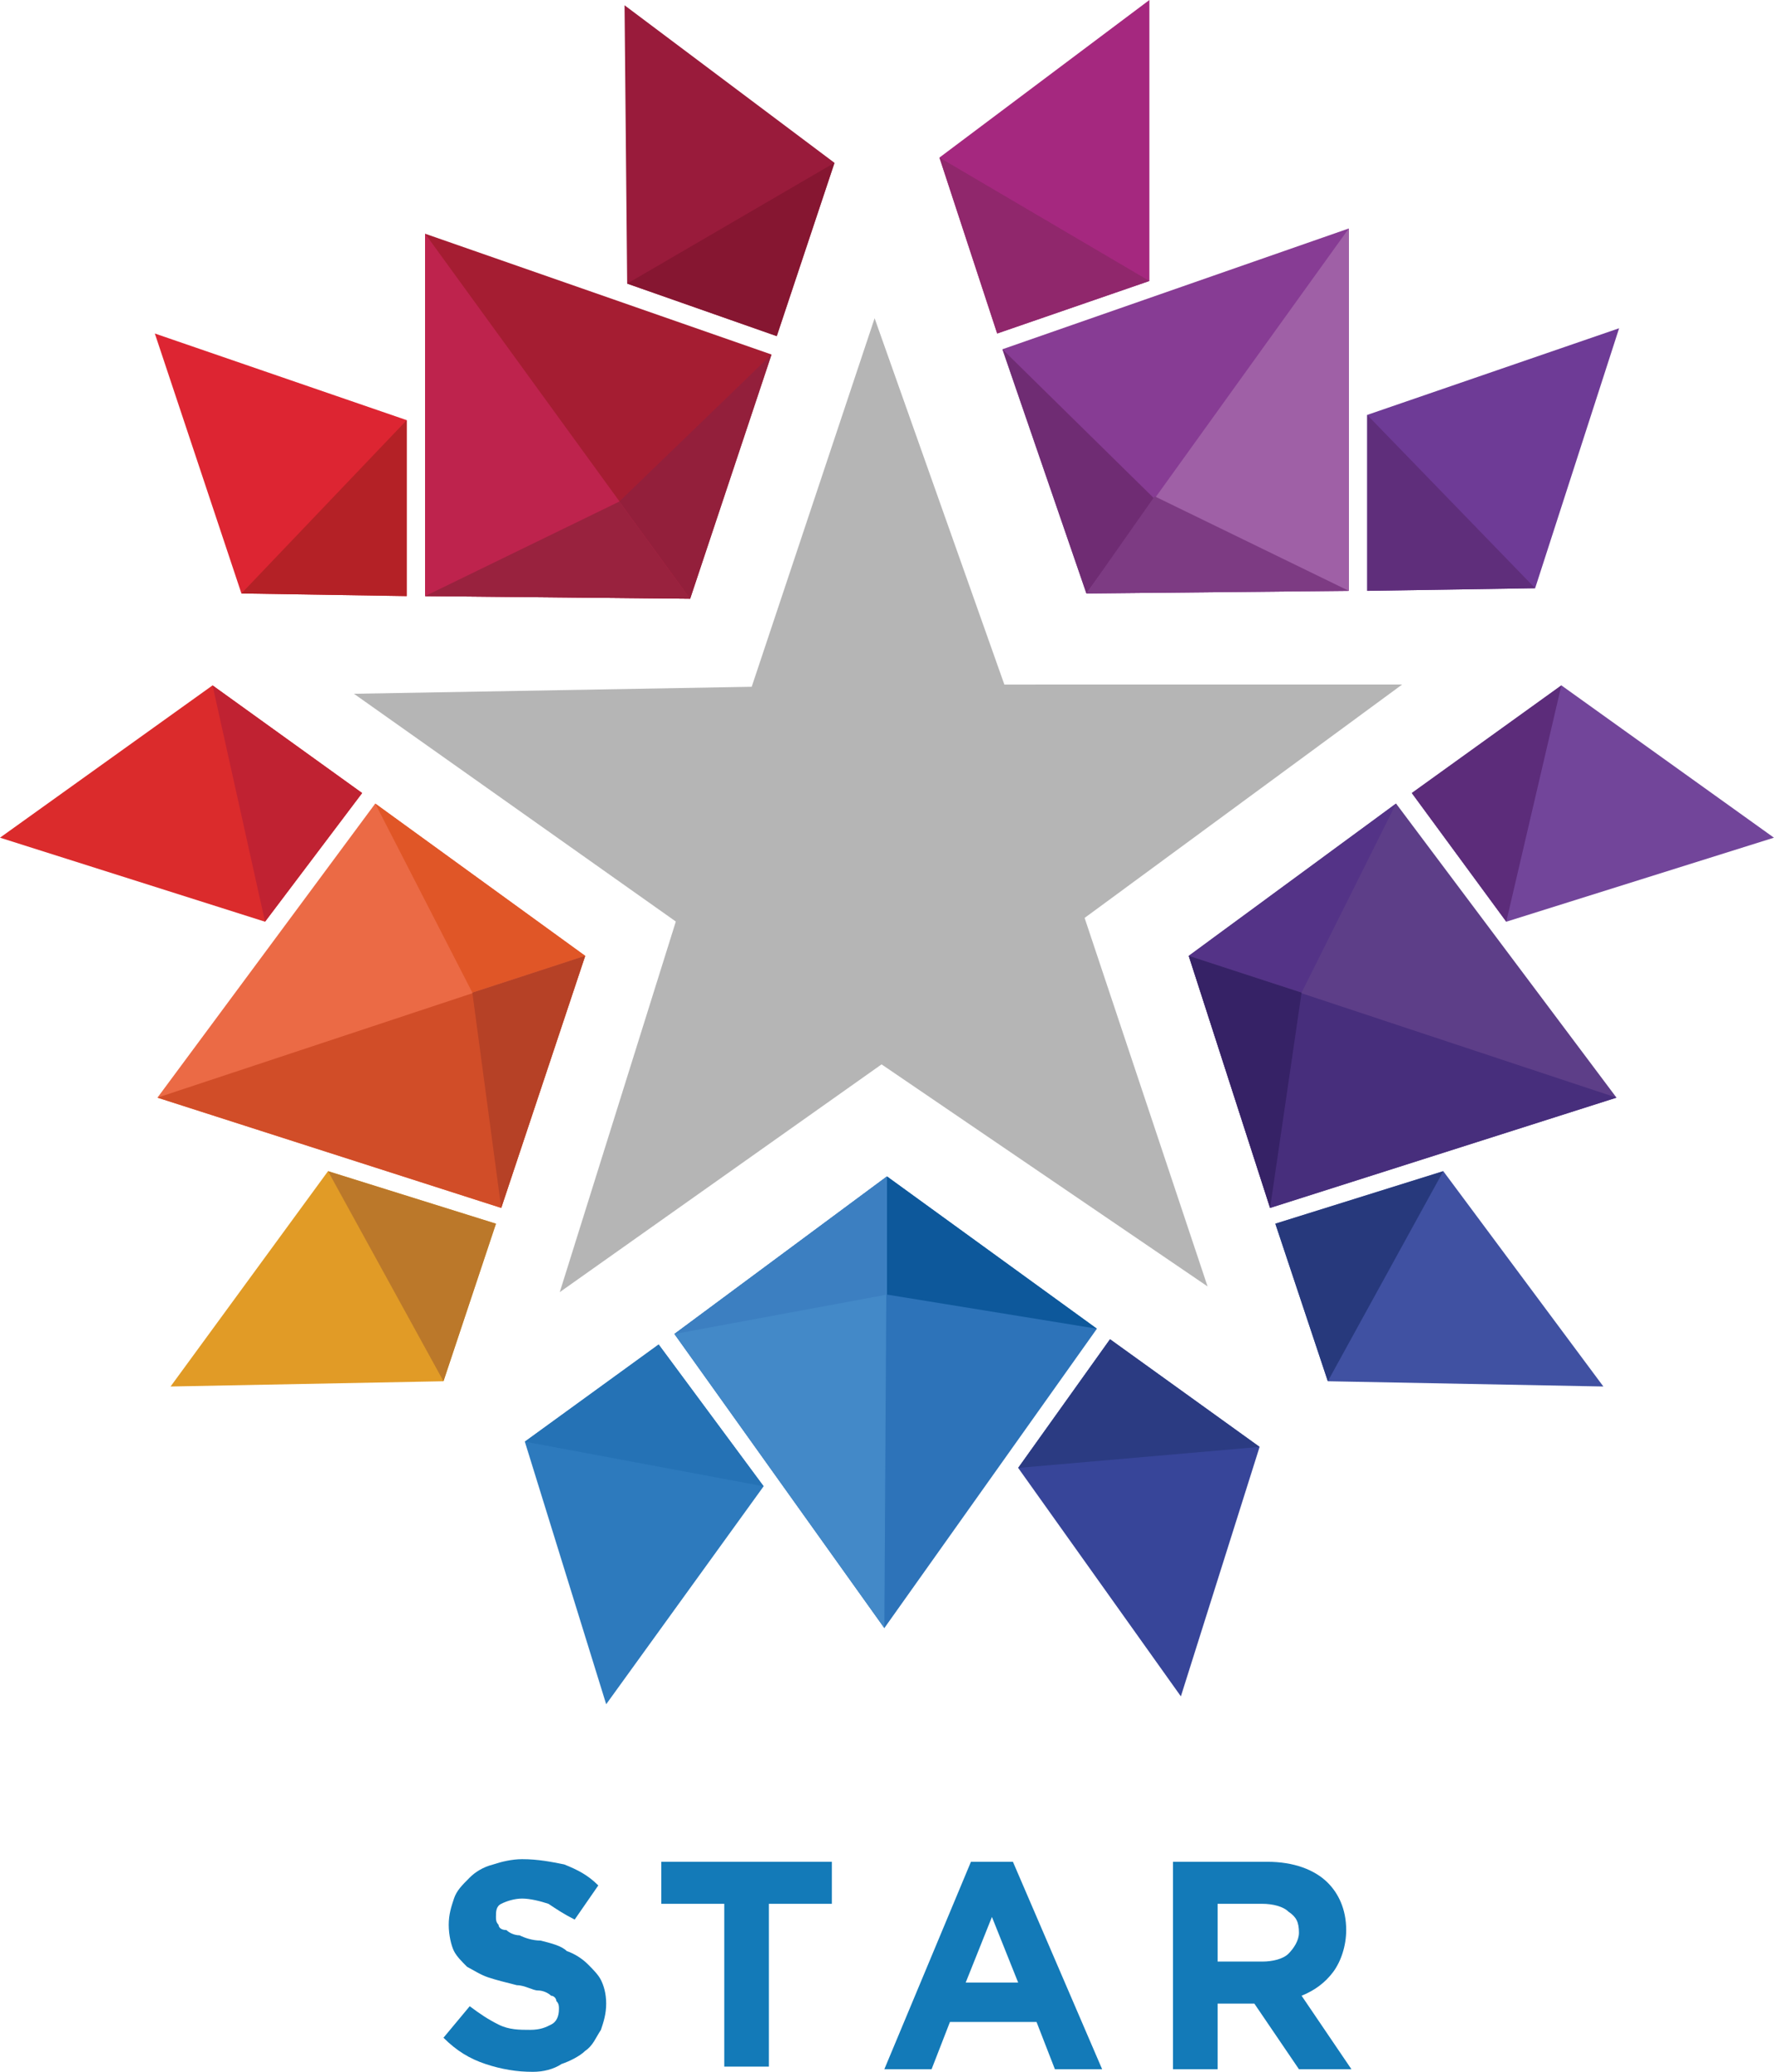 <svg Googl="true" version="1.1" viewBox="0 0 685.42 800" xml:space="preserve" xmlns="http://www.w3.org/2000/svg"><defs><filter id="a" x="-1.1674e-6" y="-1.2347e-6" width="1" height="1" color-interpolation-filters="sRGB"><feGaussianBlur stdDeviation="2.046314e-05"/></filter><filter id="b" x="-1.1549e-21" y="-9.8949e-22" width="1" height="1" color-interpolation-filters="sRGB"><feGaussianBlur stdDeviation="6.1843222e-20"/></filter></defs>
<style type="text/css">
	.st0{fill:#137AB8;}
	.st1{fill:#E19B26;}
	.st2{fill:#DB2B2C;}
	.st3{fill:#EB6A45;}
	.st4{fill:#D14D28;}
	.st5{fill:#E05627;}
	.st6{fill:#B64126;}
	.st7{fill:#C02232;}
	.st8{fill:#BB782A;}
	.st9{fill:#4051A2;}
	.st10{fill:#72459A;}
	.st11{fill:#5D3E88;}
	.st12{fill:#472E7C;}
	.st13{fill:#543387;}
	.st14{fill:#5C2C7A;}
	.st15{fill:#27397C;}
	.st16{fill:#2D7ABD;}
	.st17{fill:#374599;}
	.st18{fill:#2D73B9;}
	.st19{fill:#4389C8;}
	.st20{fill:#0D589B;}
	.st21{fill:#3C7FC1;}
	.st22{fill:#2B3B82;}
	.st23{fill:#2572B5;}
	.st24{fill:#DD2532;}
	.st25{fill:#991B3B;}
	.st26{fill:#A51D32;}
	.st27{fill:#BE234D;}
	.st28{fill:#931F3B;}
	.st29{fill:#99223E;}
	.st30{fill:#861631;}
	.st31{fill:#B42126;}
	.st32{fill:#6E3B96;}
	.st33{fill:#A5287F;}
	.st34{fill:#873C94;}
	.st35{fill:#9F60A6;}
	.st36{fill:#6F2C73;}
	.st37{fill:#7D3B83;}
	.st38{fill:#90276C;}
	.st39{fill:#5F2E7B;}
	.st40{fill:#362266;}
</style>

<g transform="translate(302.68 348.37)" filter="url(#b)" opacity=".998"><g transform="matrix(10.139 0 0 10.139 -317.89 -357.49)">
	
		<path class="st0" d="m21.8 79.8c-0.6 0-1.2-0.1-1.8-0.3s-1.1-0.5-1.6-1l1-1.2c0.4 0.3 0.7 0.5 1.1 0.7s0.8 0.2 1.2 0.2 0.6-0.1 0.8-0.2 0.3-0.3 0.3-0.6c0-0.1 0-0.2-0.1-0.3 0-0.1-0.1-0.2-0.2-0.2-0.1-0.1-0.3-0.2-0.5-0.2s-0.5-0.2-0.8-0.2c-0.4-0.1-0.8-0.2-1.1-0.3s-0.6-0.3-0.8-0.4c-0.2-0.2-0.4-0.4-0.5-0.6s-0.2-0.6-0.2-1 0.1-0.7 0.2-1 0.3-0.5 0.6-0.8c0.2-0.2 0.5-0.4 0.9-0.5 0.3-0.1 0.7-0.2 1.1-0.2 0.6 0 1.1 0.1 1.6 0.2 0.5 0.2 0.9 0.4 1.3 0.8l-0.9 1.3c-0.4-0.2-0.7-0.4-1-0.6-0.3-0.1-0.7-0.2-1-0.2s-0.6 0.1-0.8 0.2-0.2 0.3-0.2 0.5c0 0.1 0 0.2 0.1 0.3 0 0.1 0.1 0.2 0.3 0.2 0.1 0.1 0.3 0.2 0.5 0.2 0.2 0.1 0.5 0.2 0.8 0.2 0.4 0.1 0.8 0.2 1 0.4 0.3 0.1 0.6 0.3 0.8 0.5s0.4 0.4 0.5 0.6 0.2 0.5 0.2 0.9-0.1 0.7-0.2 1c-0.2 0.3-0.3 0.6-0.6 0.8-0.2 0.2-0.6 0.4-0.9 0.5-0.3 0.2-0.7 0.3-1.1 0.3z"/>
		<path class="st0" d="m29.1 73.4h-2.4v-1.6h6.5v1.6h-2.4v6.2h-1.7z"/>
		<path class="st0" d="m38.5 71.8h1.6l3.4 7.9h-1.8l-0.7-1.8h-3.3l-0.7 1.8h-1.8zm1.8 4.6-1-2.5-1 2.5z"/>
		<path class="st0" d="m46.2 71.8h3.6c1 0 1.8 0.3 2.3 0.8 0.4 0.4 0.7 1 0.7 1.8 0 0.6-0.2 1.2-0.5 1.6s-0.7 0.7-1.2 0.9l1.9 2.8h-2l-1.7-2.5h-1.4v2.5h-1.7v-7.9zm3.4 3.8c0.4 0 0.8-0.1 1-0.3s0.4-0.5 0.4-0.8c0-0.4-0.1-0.6-0.4-0.8-0.2-0.2-0.6-0.3-1-0.3h-1.7v2.2z"/>
	
	
		<path class="st1" d="m8 53.7 6-8.2 6.4 2-2 6z" fill="#e19b26"/>
		<path class="st2" d="m1.5 32.8 10.1 3.2 3.7-4.9-5.7-4.1z" fill="#db2b2c"/>
		<path class="st3" d="m7.5 42.7 8.3-11.2 8 5.8-3.2 9.6z" fill="#eb6a45"/>
		<path class="st4" d="m7.5 42.7 16.3-5.4-3.2 9.6z" fill="#d14d28"/>
		<path class="st5" d="m15.8 31.5 3.7 7.2 4.3-1.4z" fill="#e05627"/>
		<path class="st6" d="m23.8 37.3-4.3 1.4 1.1 8.2z" fill="#b64126"/>
		<path class="st7" d="m9.6 27 2 9 3.7-4.9z" fill="#c02232"/>
		<path class="st8" d="m14 45.5 4.4 8 2-6z" fill="#bb782a"/>
	
	<path class="st9" d="m62.6 53.7-6.1-8.2-6.4 2 2 6z" fill="#4051a2"/>
	<path class="st10" d="m55.3 31.1 3.6 4.9 10.2-3.2-8.1-5.8z" fill="#72459a"/>
	<path class="st11" d="m63.1 42.7-8.4-11.2-7.9 5.8 3.1 9.6z" fill="#5d3e88"/>
	<path class="st12" d="m63.1 42.7-16.3-5.4 3.1 9.6z" fill="#472e7c"/>
	<path class="st13" d="m54.7 31.5-3.6 7.2-4.3-1.4z" fill="#543387"/>
	<path class="st14" d="m61 27-2.1 9-3.6-4.9z" fill="#5c2c7a"/>
	<path class="st15" d="m56.5 45.5-4.4 8-2-6z" fill="#27397c"/>
	<path class="st16" d="m24.6 65.8 6-8.3-4-5.4-5.1 3.7z" fill="#2d7abd"/>
	<path class="st17" d="m43.8 51.9-3.5 4.9 6.2 8.7 3-9.5z" fill="#374599"/>
	<path class="st18" d="m35.2 62.9 8.1-11.4-8-5.8-8.1 6z" fill="#2d73b9"/>
	<path class="st19" d="m35.2 62.9 0.1-17.2-8.1 6z" fill="#4389c8"/>
	<path class="st20" d="m43.3 51.5-8-1.3v-4.5z" fill="#0d589b"/>
	<path class="st21" d="m35.3 45.7v4.5l-8.1 1.5z" fill="#3c7fc1"/>
	<path class="st22" d="m49.5 56-9.2 0.8 3.5-4.9z" fill="#2b3b82"/>
	<path class="st23" d="m30.6 57.5-9.1-1.7 5.1-3.7z" fill="#2572b5"/>
	<path class="st24" d="m7.4 13.6 9.6 3.3v6.7l-6.3-0.1z" fill="#dd2532"/>
	<path class="st25" d="m25.3 1.1 0.1 10.6 5.7 2 2.2-6.6z" fill="#991b3b"/>
	<path class="st26" d="m17.7 9.8 13.2 4.6-3.1 9.3-10.1-0.1z" fill="#a51d32"/>
	<path class="st27" d="m17.7 9.8 10.1 13.9-10.1-0.1z" fill="#be234d"/>
	<path class="st28" d="m30.9 14.4-5.8 5.6 2.7 3.7z" fill="#931f3b"/>
	<path class="st29" d="m27.8 23.7-2.7-3.7-7.4 3.6z" fill="#99223e"/>
	<path class="st30" d="m33.3 7.1-7.9 4.6 5.7 2z" fill="#861631"/>
	<path class="st31" d="m17 16.9-6.3 6.6 6.3 0.1z" fill="#b42126"/>
	<path class="st32" d="m63.2 13.4-9.6 3.3v6.7l6.4-0.1z" fill="#6e3b96"/>
	<path class="st33" d="m39.5 13.6 5.8-2v-10.7l-8 6z" fill="#a5287f"/>
	<path class="st34" d="m52.9 9.6-13.2 4.6 3.2 9.3 10-0.1z" fill="#873c94"/>
	<path class="st35" d="m52.9 9.6-10 13.9 10-0.1z" fill="#9f60a6"/>
	<path class="st36" d="m39.7 14.2 5.8 5.7-2.6 3.6z" fill="#6f2c73"/>
	<path class="st37" d="m42.9 23.5 2.6-3.7 7.4 3.6z" fill="#7d3b83"/>
	<path class="st38" d="m37.3 6.9 8 4.7-5.8 2z" fill="#90276c"/>
	<path class="st39" d="m53.6 16.7 6.4 6.6-6.4 0.1z" fill="#5f2e7b"/>
	<path class="st40" d="m46.8 37.3 4.3 1.4-1.2 8.2z" fill="#362266"/>
</g><path transform="matrix(8.248 4.912 -5.046 8.029 -143.67 -324.76)" d="m31.405 39.985-3.978-15.389-15.846-1.258 13.407-8.539-3.7-15.459 12.264 10.112 13.559-8.296-5.827 14.789 12.08 10.331-15.866-0.972z" fill="#b5b5b5" filter="url(#a)" opacity=".993" stroke-width="3.78"/></g></svg>
